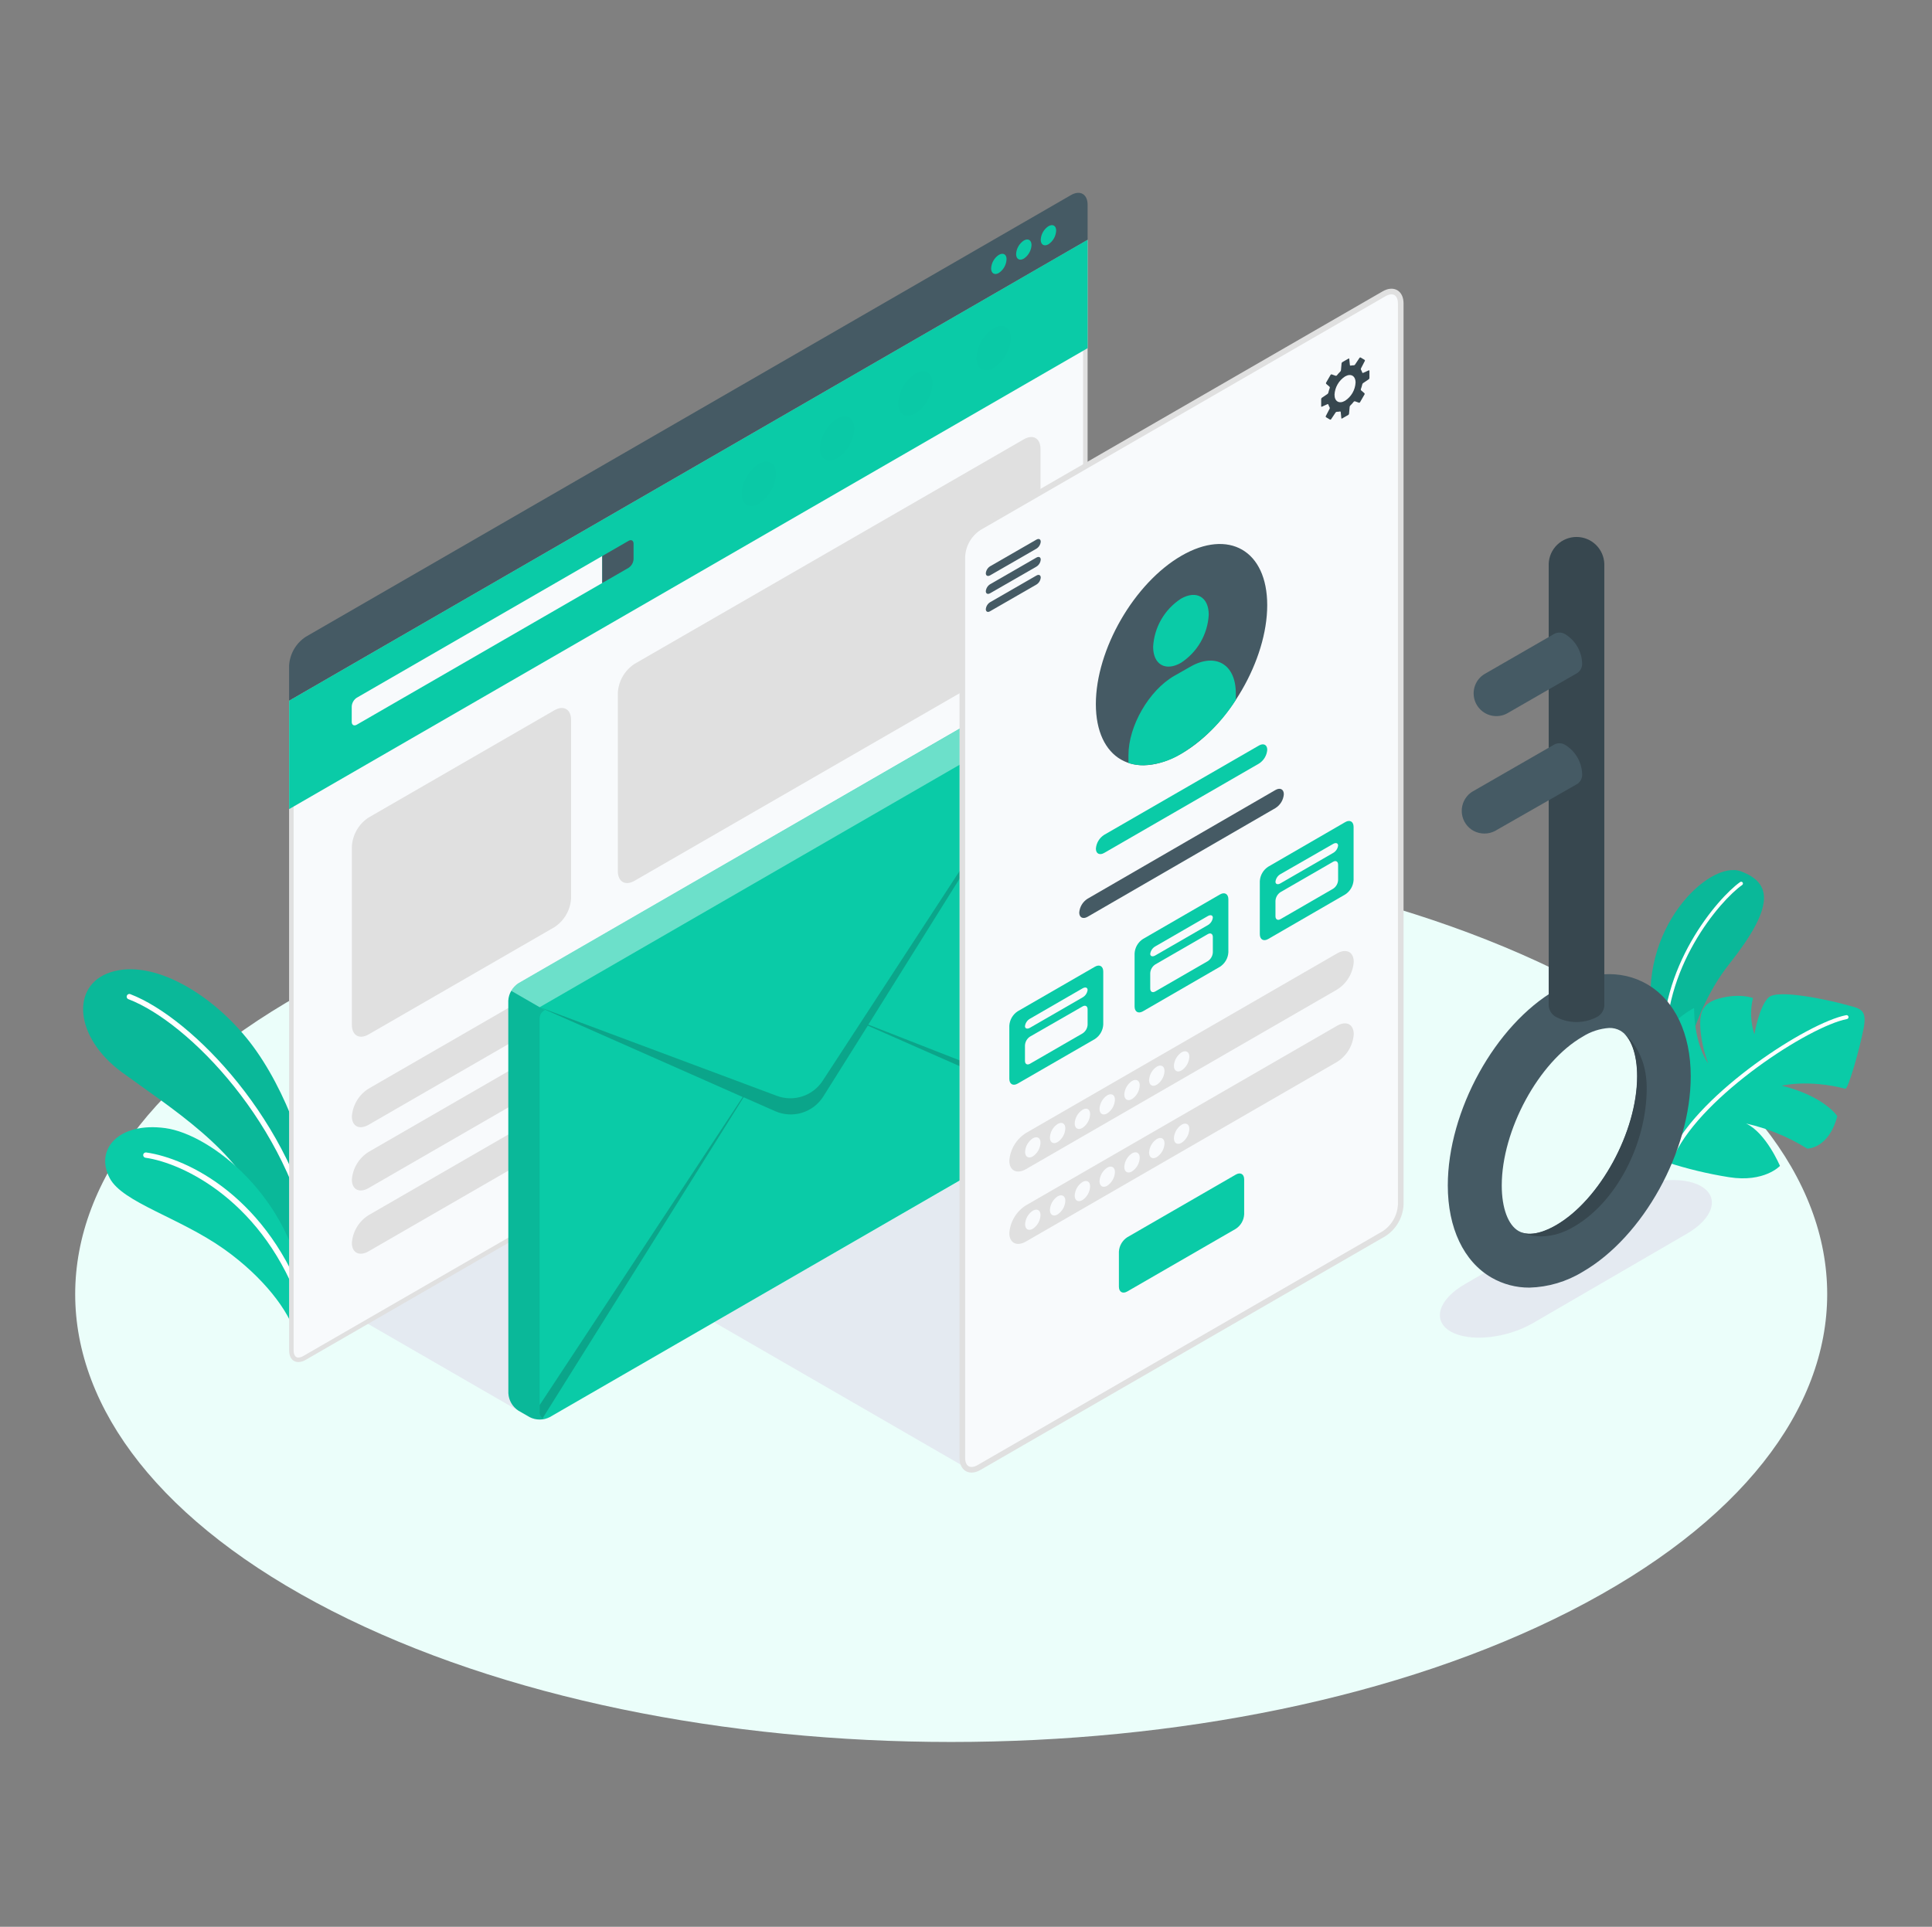 <svg width="401" height="400" viewBox="0 0 401 400" fill="none" xmlns="http://www.w3.org/2000/svg">
<rect x="0" y="0" width="401" height="400" fill="#808080" stroke="none"/>
<path d="M68.86 334.4C139.868 370.704 254.996 370.704 325.996 334.4C396.996 298.096 397.004 239.2 325.996 202.936C254.988 166.672 139.868 166.632 68.86 202.936C-2.148 239.24 -2.14 298.104 68.86 334.4Z" fill="#EBFEFA"/>
<path d="M301.084 276.408C304.98 278.656 312.628 277.88 318.164 274.68L350.1 256.128C355.644 252.928 356.972 248.512 353.076 246.256C349.18 244 341.54 244.8 335.996 248L304.076 266.568C298.532 269.744 297.196 274.16 301.084 276.408Z" fill="#E4EAF1"/>
<path d="M108.748 293.52L76.252 274.76L108.748 256V293.52Z" fill="#E4EAF1"/>
<path d="M200.596 304.744L148.22 274.488L200.604 244.288L200.596 304.744Z" fill="#E4EAF1"/>
<path d="M64.788 249.655C64.884 242.055 59.572 226.239 51.804 216.279C44.036 206.319 31.7 198.951 22.9 201.855C14.66 204.567 15.42 215.335 25.3 222.591C35.18 229.847 50.02 238.983 54.252 251.391L63.252 266.591L64.788 249.655Z" fill="#0ACBA7"/>
<path opacity="0.1" d="M64.788 249.655C64.884 242.055 59.572 226.239 51.804 216.279C44.036 206.319 31.7 198.951 22.9 201.855C14.66 204.567 15.42 215.335 25.3 222.591C35.18 229.847 50.02 238.983 54.252 251.391L63.252 266.591L64.788 249.655Z" fill="#101218"/>
<path d="M65.228 260.063C65.107 260.052 64.992 260.002 64.903 259.919C64.813 259.837 64.753 259.727 64.732 259.607C59.932 233.599 39.212 212.255 26.708 207.447C26.633 207.426 26.562 207.39 26.502 207.341C26.441 207.291 26.391 207.23 26.356 207.16C26.32 207.09 26.3 207.013 26.296 206.935C26.292 206.857 26.305 206.779 26.333 206.706C26.361 206.633 26.404 206.566 26.459 206.511C26.515 206.455 26.581 206.412 26.654 206.384C26.727 206.356 26.805 206.343 26.884 206.347C26.962 206.351 27.038 206.372 27.108 206.407C39.852 211.311 60.972 233.007 65.82 259.407C65.834 259.478 65.834 259.552 65.819 259.623C65.805 259.695 65.776 259.762 65.735 259.823C65.694 259.883 65.642 259.934 65.581 259.974C65.52 260.014 65.452 260.042 65.38 260.055L65.228 260.063Z" fill="white"/>
<path d="M61.156 276.623C59.988 272.335 54.852 265.223 46.484 259.295C37.22 252.743 25.444 249.639 22.78 244.591C19.58 238.527 24.724 232.895 34.3 234.191C43.876 235.487 60.58 248.799 63.044 268.527L61.156 276.623Z" fill="#0ACBA7"/>
<path d="M63.068 272.159C62.961 272.15 62.859 272.111 62.774 272.046C62.689 271.981 62.624 271.892 62.588 271.791C54.9 249.463 38.036 241.455 30.196 240.343C30.051 240.323 29.919 240.246 29.831 240.129C29.742 240.012 29.704 239.865 29.724 239.719C29.744 239.574 29.821 239.443 29.938 239.354C30.055 239.266 30.203 239.227 30.348 239.247C39.02 240.479 55.796 248.639 63.644 271.423C63.69 271.564 63.681 271.716 63.616 271.849C63.552 271.982 63.439 272.085 63.3 272.135C63.225 272.159 63.146 272.167 63.068 272.159Z" fill="white"/>
<path d="M348.444 228C348.444 228 349.508 212 358.948 200.08C368.388 188.16 367.812 183.28 361.3 180.88C354.788 178.48 339.7 192.84 343.028 212C346.356 231.16 348.444 228 348.444 228Z" fill="#0ACBA7"/>
<path opacity="0.1" d="M348.444 228C348.444 228 349.508 212 358.948 200.08C368.388 188.16 367.812 183.28 361.3 180.88C354.788 178.48 339.7 192.84 343.028 212C346.356 231.16 348.444 228 348.444 228Z" fill="#101218"/>
<path d="M345.556 218.863C345.462 218.864 345.371 218.829 345.301 218.765C345.231 218.701 345.188 218.613 345.18 218.519C344.084 200.871 356.54 186.391 361.18 183.111C361.219 183.083 361.264 183.062 361.311 183.051C361.358 183.04 361.407 183.038 361.455 183.046C361.503 183.054 361.549 183.072 361.589 183.099C361.63 183.125 361.665 183.159 361.692 183.199C361.749 183.28 361.771 183.38 361.755 183.477C361.738 183.575 361.684 183.662 361.604 183.719C357.028 186.919 344.804 201.135 345.892 218.471C345.897 218.569 345.863 218.664 345.799 218.737C345.735 218.81 345.645 218.855 345.548 218.863H345.556Z" fill="white"/>
<path d="M345.876 241.247C350.127 242.636 354.482 243.685 358.9 244.383C366.212 245.535 369.444 242.039 369.444 242.039C369.444 242.039 366.564 235.183 362.412 233.239C366.904 234.248 371.194 236.009 375.1 238.447C375.1 238.447 379.564 238.519 381.34 231.703C381.34 231.703 378.7 227.599 369.82 225.383C369.82 225.383 375.22 224.023 383.004 226.007C383.588 226.239 386.076 217.431 386.828 213.367C387.58 209.303 385.948 209.367 382.78 208.495C379.612 207.623 369.108 205.295 367.124 207.031C365.14 208.767 364.132 214.735 364.132 214.735C363.346 212.292 363.244 209.68 363.836 207.183C363.836 207.183 360.988 206.071 356.556 207.359C352.94 208.407 352.764 210.871 352.924 213.655C353.138 216.074 353.676 218.452 354.524 220.727C354.524 220.727 351.7 217.111 351.612 209.263C351.612 209.263 344.204 212.943 342.94 220.303C342.204 224.295 341.228 235.999 345.876 241.247Z" fill="#0ACBA7"/>
<path d="M347.268 239.824C347.346 239.823 347.422 239.802 347.489 239.761C347.555 239.72 347.609 239.661 347.644 239.592C353.54 227.328 375.484 213.08 383.34 211.552C383.393 211.542 383.444 211.522 383.49 211.493C383.535 211.463 383.574 211.425 383.605 211.38C383.635 211.336 383.657 211.285 383.667 211.232C383.678 211.179 383.679 211.125 383.668 211.072C383.645 210.965 383.581 210.871 383.49 210.809C383.399 210.748 383.288 210.725 383.18 210.744C375.18 212.304 352.892 226.744 346.9 239.232C346.853 239.331 346.847 239.444 346.883 239.547C346.919 239.65 346.994 239.735 347.092 239.784C347.148 239.808 347.208 239.822 347.268 239.824Z" fill="white"/>
<path d="M61.924 282.288C61.02 282.288 60.476 281.544 60.476 280.288V145.72L225.3 50.576V184.6C225.243 185.719 224.924 186.809 224.368 187.782C223.812 188.755 223.035 189.583 222.1 190.2L63.236 281.88C62.842 282.129 62.39 282.269 61.924 282.288Z" fill="#F8FAFC"/>
<path d="M224.804 51.384V184.6C224.737 185.638 224.431 186.646 223.911 187.547C223.391 188.447 222.67 189.215 221.804 189.792L63.004 281.472C62.681 281.681 62.308 281.802 61.924 281.824C61.036 281.824 60.94 280.744 60.94 280.288V145.992L224.804 51.384ZM225.74 49.784L60.004 145.448V280.288C60.004 281.888 60.804 282.76 61.924 282.76C62.471 282.74 63.003 282.577 63.468 282.288L222.276 190.6C223.284 189.942 224.123 189.056 224.725 188.014C225.326 186.971 225.674 185.802 225.74 184.6V49.76V49.784Z" fill="#E0E0E0"/>
<path d="M60.012 145.448V167.968L225.74 72.28V49.76L60.012 145.448Z" fill="#0ACBA7"/>
<path d="M73.004 146.648V149.848C73.004 150.504 73.476 150.776 74.044 150.448L124.996 121.032V115.432L74.044 144.848C73.743 145.047 73.492 145.313 73.312 145.625C73.131 145.937 73.026 146.288 73.004 146.648Z" fill="#F8FAFC"/>
<path d="M130.46 112.28C131.036 111.944 131.5 112.216 131.5 112.88V116.08C131.479 116.44 131.374 116.791 131.194 117.103C131.013 117.416 130.762 117.682 130.46 117.88L124.996 121.032V115.432L130.46 112.28Z" fill="#455A64"/>
<path d="M60.004 138.192C60.07 136.99 60.417 135.821 61.019 134.778C61.621 133.736 62.46 132.85 63.468 132.192L222.276 40.504C224.188 39.4 225.74 40.296 225.74 42.504V49.76L60.004 145.448V138.192Z" fill="#455A64"/>
<path d="M207.316 52.912C206.847 53.221 206.458 53.637 206.181 54.125C205.903 54.613 205.743 55.159 205.716 55.72C205.716 56.76 206.444 57.176 207.316 56.664C207.784 56.352 208.173 55.935 208.451 55.446C208.729 54.957 208.888 54.41 208.916 53.848C208.948 52.8 208.22 52.392 207.316 52.912Z" fill="#0ACBA7"/>
<path d="M212.5 49.936C212.031 50.245 211.643 50.661 211.365 51.149C211.087 51.637 210.927 52.183 210.9 52.744C210.9 53.784 211.628 54.2 212.5 53.688C212.968 53.376 213.356 52.958 213.634 52.469C213.911 51.98 214.071 51.433 214.1 50.872C214.1 49.832 213.364 49.416 212.5 49.936Z" fill="#0ACBA7"/>
<path d="M217.612 46.96C217.143 47.27 216.754 47.685 216.476 48.173C216.198 48.661 216.039 49.207 216.012 49.768C216.012 50.808 216.74 51.224 217.612 50.712C218.079 50.4 218.468 49.983 218.745 49.494C219.023 49.005 219.183 48.458 219.212 47.896C219.236 46.856 218.508 46.44 217.612 46.96Z" fill="#0ACBA7"/>
<g opacity="0.1">
<path opacity="0.1" d="M173.74 86.936C172.707 87.612 171.847 88.522 171.231 89.592C170.616 90.662 170.261 91.863 170.196 93.096C170.196 95.36 171.796 96.296 173.74 95.144C174.774 94.471 175.635 93.562 176.253 92.493C176.87 91.424 177.226 90.225 177.292 88.992C177.3 86.728 175.7 85.808 173.74 86.936Z" fill="#101218"/>
<path opacity="0.1" d="M157.5 96.32C156.465 96.993 155.604 97.901 154.987 98.97C154.37 100.039 154.014 101.239 153.948 102.472C153.948 104.736 155.548 105.672 157.5 104.528C158.533 103.852 159.392 102.942 160.008 101.871C160.624 100.801 160.979 99.601 161.044 98.368C161.044 96.104 159.46 95.2 157.5 96.32Z" fill="#101218"/>
<path opacity="0.1" d="M189.988 77.6C188.955 78.274 188.095 79.183 187.48 80.252C186.864 81.32 186.509 82.52 186.444 83.752C186.444 86.016 188.044 86.952 189.988 85.8C191.023 85.127 191.884 84.219 192.501 83.15C193.119 82.081 193.475 80.88 193.54 79.648C193.54 77.344 191.956 76.424 189.988 77.6Z" fill="#101218"/>
<path opacity="0.1" d="M206.244 68.16C205.209 68.833 204.348 69.741 203.731 70.81C203.114 71.879 202.758 73.079 202.692 74.312C202.692 76.576 204.292 77.512 206.244 76.36C207.278 75.686 208.139 74.778 208.757 73.709C209.374 72.64 209.73 71.441 209.796 70.208C209.796 67.944 208.204 67.024 206.244 68.16Z" fill="#101218"/>
</g>
<path d="M76.5 169.72L115.068 147.448C116.98 146.344 118.532 147.24 118.532 149.448V186.48C118.466 187.682 118.119 188.852 117.517 189.894C116.915 190.936 116.076 191.822 115.068 192.48L76.5 214.744C74.588 215.848 73.036 214.952 73.036 212.744V175.72C73.102 174.518 73.45 173.349 74.052 172.306C74.653 171.264 75.492 170.378 76.5 169.72Z" fill="#E0E0E0"/>
<path d="M131.7 137.824L212.5 91.2C214.412 90.088 215.964 90.984 215.964 93.2V130.224C215.898 131.426 215.55 132.596 214.949 133.638C214.347 134.68 213.508 135.566 212.5 136.224L131.7 182.848C129.788 183.952 128.236 183.056 128.236 180.848V143.824C128.302 142.622 128.649 141.453 129.251 140.41C129.853 139.368 130.692 138.482 131.7 137.824Z" fill="#E0E0E0"/>
<path d="M76.5 226L137.812 190.6C139.732 189.496 141.284 190.28 141.284 192.352C141.199 193.515 140.841 194.642 140.239 195.641C139.637 196.641 138.808 197.484 137.82 198.104L76.5 233.504C74.588 234.608 73.036 233.824 73.036 231.752C73.122 230.589 73.48 229.462 74.082 228.462C74.683 227.463 75.512 226.62 76.5 226Z" fill="#E0E0E0"/>
<path d="M76.5 239.136L137.812 203.736C139.732 202.632 141.284 203.416 141.284 205.488C141.199 206.651 140.841 207.778 140.239 208.777C139.637 209.776 138.808 210.62 137.82 211.24L76.5 246.64C74.588 247.744 73.036 246.96 73.036 244.888C73.122 243.724 73.48 242.597 74.082 241.598C74.683 240.599 75.512 239.755 76.5 239.136Z" fill="#E0E0E0"/>
<path d="M76.5 252.264L137.812 216.864C139.732 215.76 141.284 216.544 141.284 218.616C141.199 219.779 140.841 220.906 140.239 221.905C139.637 222.904 138.808 223.748 137.82 224.368L76.5 259.768C74.588 260.872 73.036 260.088 73.036 258.016C73.122 256.852 73.48 255.725 74.082 254.726C74.683 253.727 75.512 252.883 76.5 252.264Z" fill="#E0E0E0"/>
<path d="M105.5 207.736C105.541 207.015 105.75 206.314 106.112 205.689C106.473 205.063 106.976 204.532 107.58 204.136L213.908 142.752C214.552 142.425 215.265 142.254 215.988 142.254C216.711 142.254 217.424 142.425 218.068 142.752L220.412 144.104C221.016 144.499 221.518 145.031 221.878 145.656C222.238 146.282 222.446 146.983 222.484 147.704V229.208C222.445 229.928 222.237 230.629 221.877 231.255C221.517 231.88 221.015 232.412 220.412 232.808L114.1 294.192C113.456 294.519 112.743 294.69 112.02 294.69C111.297 294.69 110.584 294.519 109.94 294.192L107.596 292.84C106.991 292.445 106.488 291.913 106.127 291.288C105.766 290.663 105.556 289.961 105.516 289.24L105.5 207.736Z" fill="#0ACBA7"/>
<path opacity="0.4" d="M106.1 205.688L112.004 209.096L221.868 145.656C221.517 145.023 221.014 144.487 220.404 144.096L218.1 142.752C217.458 142.425 216.748 142.254 216.028 142.254C215.308 142.254 214.598 142.425 213.956 142.752L107.58 204.136C106.964 204.52 106.455 205.054 106.1 205.688Z" fill="white"/>
<path opacity="0.1" d="M105.5 207.736V289.24C105.54 289.961 105.75 290.662 106.111 291.287C106.472 291.913 106.975 292.444 107.58 292.84L109.924 294.192C110.104 294.296 110.294 294.382 110.492 294.448C110.77 294.541 111.057 294.608 111.348 294.648C111.895 294.715 112.448 294.693 112.988 294.584C113.126 294.558 113.263 294.524 113.396 294.48L113.644 294.384C113.486 294.452 113.316 294.487 113.144 294.487C112.972 294.487 112.802 294.452 112.644 294.384C112.423 294.236 112.246 294.03 112.135 293.789C112.023 293.547 111.981 293.28 112.012 293.016V211.496C111.991 211.125 112.083 210.757 112.276 210.44C112.469 210.122 112.753 209.871 113.092 209.72L112.012 209.096L106.1 205.688C105.729 206.308 105.523 207.013 105.5 207.736Z" fill="#101218"/>
<path opacity="0.2" d="M112.012 209.096L161.252 227.496C162.955 228.13 164.823 228.166 166.549 227.598C168.275 227.029 169.756 225.89 170.748 224.368L178.652 212.256L222.268 145.432L180.228 212.712L222.484 229.248C222.449 229.982 222.226 230.696 221.836 231.32L180.116 212.92L170.9 227.6C169.879 229.231 168.304 230.439 166.465 231.003C164.625 231.567 162.644 231.45 160.884 230.672L154.34 227.784L112.644 294.4C112.423 294.252 112.246 294.046 112.135 293.805C112.023 293.563 111.981 293.296 112.012 293.032V291.68L154.156 227.736L112.012 209.096Z" fill="#101218"/>
<path d="M199.74 115.528V302.648C199.74 304.856 201.292 305.752 203.204 304.648L287.268 256.112C288.276 255.454 289.115 254.568 289.717 253.526C290.319 252.484 290.667 251.314 290.732 250.112V62.992C290.732 60.784 289.18 59.888 287.268 60.992L203.204 109.528C202.195 110.185 201.356 111.071 200.754 112.113C200.152 113.156 199.805 114.326 199.74 115.528Z" fill="#F8FAFC" stroke="#E0E0E0" stroke-width="1.17" stroke-miterlimit="10"/>
<path d="M204.612 119.009C204.639 118.712 204.735 118.426 204.892 118.174C205.049 117.921 205.263 117.708 205.516 117.553L215.116 112.025C215.612 111.737 216.012 111.929 216.012 112.449C215.987 112.744 215.892 113.03 215.737 113.283C215.581 113.536 215.369 113.749 215.116 113.905L205.516 119.433C205.02 119.721 204.612 119.529 204.612 119.009Z" fill="#455A64"/>
<path d="M204.612 122.736C204.639 122.44 204.734 122.154 204.891 121.901C205.048 121.648 205.262 121.436 205.516 121.28L215.116 115.752C215.612 115.464 216.012 115.656 216.012 116.168C215.988 116.466 215.894 116.753 215.739 117.007C215.583 117.261 215.37 117.476 215.116 117.632L205.516 123.152C205.02 123.44 204.612 123.256 204.612 122.736Z" fill="#455A64"/>
<path d="M204.612 126.465C204.639 126.168 204.734 125.882 204.891 125.629C205.048 125.376 205.262 125.164 205.516 125.009L215.116 119.481C215.612 119.193 216.012 119.377 216.012 119.897C215.988 120.193 215.894 120.479 215.739 120.732C215.583 120.985 215.37 121.198 215.116 121.353L205.516 126.881C205.02 127.201 204.612 126.985 204.612 126.465Z" fill="#455A64"/>
<path d="M284.236 78.48V76.984C284.237 76.966 284.233 76.948 284.224 76.932C284.216 76.916 284.203 76.902 284.188 76.893C284.172 76.883 284.155 76.877 284.137 76.877C284.118 76.876 284.1 76.88 284.084 76.888L282.932 77.408C282.914 77.417 282.894 77.422 282.874 77.422C282.854 77.423 282.834 77.418 282.815 77.41C282.797 77.402 282.781 77.389 282.768 77.374C282.755 77.358 282.745 77.34 282.74 77.32C282.679 77.121 282.593 76.93 282.484 76.752C282.462 76.709 282.451 76.661 282.451 76.612C282.451 76.564 282.462 76.516 282.484 76.472L283.284 74.92C283.304 74.881 283.307 74.836 283.294 74.794C283.281 74.752 283.251 74.717 283.212 74.696L282.412 74.216C282.374 74.197 282.331 74.192 282.29 74.203C282.249 74.213 282.213 74.238 282.188 74.272L281.228 75.712C281.2 75.751 281.162 75.782 281.119 75.803C281.076 75.824 281.028 75.834 280.98 75.832C280.771 75.831 280.561 75.852 280.356 75.896C280.337 75.903 280.316 75.904 280.296 75.901C280.276 75.898 280.256 75.89 280.239 75.879C280.222 75.867 280.208 75.852 280.198 75.834C280.188 75.817 280.182 75.797 280.18 75.776L280.052 74.52C280.052 74.432 279.972 74.392 279.9 74.44L278.604 75.184C278.563 75.211 278.529 75.247 278.502 75.288C278.476 75.329 278.459 75.376 278.452 75.424L278.324 76.864C278.307 76.967 278.26 77.061 278.188 77.136C277.929 77.385 277.688 77.652 277.468 77.936C277.437 77.972 277.397 77.998 277.351 78.011C277.306 78.024 277.257 78.023 277.212 78.008L276.412 77.72C276.369 77.707 276.323 77.708 276.281 77.724C276.239 77.74 276.203 77.77 276.18 77.808L275.228 79.456C275.209 79.496 275.202 79.54 275.21 79.583C275.217 79.626 275.237 79.666 275.268 79.696L275.94 80.272C275.973 80.305 275.997 80.346 276.008 80.391C276.019 80.437 276.018 80.484 276.004 80.528C275.881 80.857 275.779 81.194 275.7 81.536C275.673 81.633 275.618 81.72 275.54 81.784L274.356 82.584C274.317 82.615 274.284 82.654 274.261 82.698C274.237 82.742 274.223 82.79 274.22 82.84V84.328C274.216 84.347 274.218 84.367 274.226 84.385C274.234 84.403 274.246 84.419 274.263 84.429C274.28 84.439 274.299 84.445 274.318 84.444C274.338 84.443 274.357 84.436 274.372 84.424L275.524 83.904C275.543 83.897 275.563 83.894 275.584 83.894C275.604 83.895 275.624 83.9 275.642 83.909C275.66 83.918 275.676 83.931 275.689 83.947C275.702 83.963 275.711 83.981 275.716 84C275.777 84.2 275.863 84.391 275.972 84.568C275.994 84.612 276.005 84.66 276.005 84.708C276.005 84.757 275.994 84.805 275.972 84.848L275.172 86.392C275.154 86.433 275.151 86.479 275.165 86.522C275.178 86.565 275.206 86.601 275.244 86.624L276.044 87.104C276.082 87.124 276.126 87.129 276.167 87.118C276.208 87.108 276.244 87.083 276.268 87.048L277.228 85.608C277.257 85.57 277.294 85.539 277.337 85.518C277.381 85.497 277.428 85.487 277.476 85.488C277.686 85.49 277.895 85.469 278.1 85.424C278.12 85.418 278.141 85.417 278.161 85.42C278.181 85.423 278.2 85.43 278.217 85.442C278.234 85.453 278.248 85.469 278.258 85.486C278.269 85.504 278.275 85.524 278.276 85.544L278.404 86.8C278.404 86.888 278.476 86.928 278.556 86.88L279.852 86.136C279.893 86.108 279.928 86.071 279.954 86.028C279.98 85.985 279.997 85.938 280.004 85.888L280.132 84.448C280.148 84.348 280.196 84.255 280.268 84.184C280.528 83.936 280.769 83.669 280.988 83.384C281.019 83.349 281.06 83.323 281.105 83.31C281.151 83.297 281.199 83.298 281.244 83.312L282.044 83.6C282.087 83.614 282.133 83.613 282.176 83.597C282.218 83.581 282.253 83.551 282.276 83.512L283.228 81.864C283.249 81.823 283.255 81.777 283.246 81.732C283.238 81.687 283.214 81.647 283.18 81.616L282.516 81.048C282.483 81.016 282.46 80.974 282.449 80.929C282.437 80.884 282.439 80.837 282.452 80.792C282.576 80.463 282.677 80.127 282.756 79.784C282.779 79.686 282.835 79.598 282.916 79.536L284.1 78.736C284.139 78.705 284.171 78.666 284.195 78.622C284.218 78.578 284.232 78.53 284.236 78.48ZM279.172 83.2C277.964 83.904 276.988 83.336 276.988 81.944C277.026 81.184 277.243 80.444 277.623 79.785C278.003 79.126 278.534 78.566 279.172 78.152C280.38 77.456 281.356 78.024 281.356 79.416C281.318 80.175 281.099 80.913 280.72 81.571C280.34 82.229 279.81 82.787 279.172 83.2Z" fill="#37474F"/>
<path d="M245.236 115.36C255.06 109.688 263.02 114.288 263.02 125.632C263.02 136.976 255.06 150.76 245.236 156.432C235.412 162.104 227.452 157.504 227.452 146.168C227.452 134.832 235.412 121.032 245.236 115.36Z" fill="#455A64"/>
<path d="M245.116 124.288C248.316 122.448 250.884 123.936 250.884 127.616C250.775 129.616 250.195 131.562 249.193 133.297C248.191 135.032 246.794 136.506 245.116 137.6C241.916 139.44 239.34 137.952 239.34 134.272C239.45 132.271 240.031 130.324 241.034 128.589C242.038 126.854 243.436 125.381 245.116 124.288Z" fill="#0ACBA7"/>
<path d="M256.5 143.904C256.5 137.864 252.252 135.408 247.02 138.432L243.7 140.32C238.468 143.344 234.22 150.72 234.22 156.744V158.4C235.208 158.716 236.239 158.875 237.276 158.872C240.083 158.777 242.816 157.949 245.204 156.472C249.774 153.665 253.638 149.847 256.5 145.312V143.904Z" fill="#0ACBA7"/>
<path d="M229.188 173.305L261.3 154.769C262.252 154.217 263.028 154.609 263.028 155.649C262.985 156.229 262.806 156.791 262.506 157.29C262.206 157.789 261.793 158.21 261.3 158.521L229.196 177.057C228.236 177.617 227.46 177.217 227.46 176.185C227.502 175.603 227.68 175.038 227.98 174.538C228.28 174.038 228.694 173.615 229.188 173.305Z" fill="#0ACBA7"/>
<path d="M225.74 186.568L264.732 164C265.692 163.448 266.468 163.84 266.468 164.88C266.425 165.461 266.245 166.024 265.943 166.523C265.642 167.022 265.227 167.443 264.732 167.752L225.74 190.32C224.78 190.872 224.004 190.48 224.004 189.44C224.048 188.859 224.228 188.296 224.529 187.797C224.831 187.298 225.246 186.877 225.74 186.568Z" fill="#455A64"/>
<path d="M265.772 182.192L276.692 175.888C277.268 175.56 277.732 175.712 277.732 176.232C277.689 176.551 277.573 176.855 277.392 177.122C277.212 177.388 276.972 177.609 276.692 177.768L265.772 184.072C265.204 184.4 264.732 184.248 264.732 183.736C264.776 183.416 264.893 183.111 265.073 182.843C265.253 182.575 265.493 182.353 265.772 182.192Z" fill="#37474F"/>
<path d="M211.22 209.944L227.26 200.688C228.212 200.136 228.988 200.584 228.988 201.688V212.696C228.955 213.297 228.782 213.881 228.481 214.402C228.181 214.923 227.763 215.367 227.26 215.696L211.22 224.952C210.268 225.504 209.492 225.056 209.492 223.952V212.944C209.525 212.344 209.699 211.76 209.999 211.239C210.299 210.718 210.717 210.274 211.22 209.944Z" fill="#0ACBA7"/>
<path d="M213.78 211.48L224.7 205.176C225.276 204.848 225.74 205 225.74 205.512C225.698 205.832 225.582 206.139 225.402 206.406C225.221 206.674 224.981 206.897 224.7 207.056L213.78 213.36C213.204 213.688 212.74 213.536 212.74 213.024C212.782 212.704 212.898 212.398 213.079 212.13C213.259 211.862 213.499 211.64 213.78 211.48Z" fill="#F8FAFC"/>
<path d="M212.74 217.032V220.232C212.74 220.896 213.204 221.16 213.78 220.832L224.7 214.528C225.003 214.331 225.255 214.065 225.436 213.752C225.616 213.439 225.721 213.088 225.74 212.728V209.528C225.74 208.864 225.276 208.6 224.7 208.928L213.78 215.2C213.474 215.401 213.22 215.672 213.039 215.99C212.859 216.309 212.756 216.666 212.74 217.032Z" fill="#F8FAFC"/>
<path d="M237.22 194.937L253.22 185.681C254.18 185.129 254.956 185.577 254.956 186.681V197.689C254.924 198.29 254.749 198.875 254.448 199.397C254.146 199.918 253.725 200.361 253.22 200.689L237.22 209.945C236.26 210.497 235.492 210.049 235.492 208.945V197.937C235.523 197.336 235.696 196.751 235.996 196.229C236.297 195.708 236.716 195.265 237.22 194.937Z" fill="#0ACBA7"/>
<path d="M239.78 196.472L250.7 190.168C251.268 189.84 251.732 189.992 251.732 190.504C251.69 190.824 251.575 191.129 251.396 191.396C251.217 191.664 250.979 191.887 250.7 192.048L239.78 198.352C239.204 198.68 238.74 198.528 238.74 198.008C238.784 197.689 238.9 197.385 239.08 197.118C239.261 196.852 239.5 196.631 239.78 196.472Z" fill="#F8FAFC"/>
<path d="M238.74 202.024V205.224C238.74 205.888 239.204 206.152 239.78 205.824L250.7 199.52C251.001 199.321 251.25 199.055 251.429 198.742C251.609 198.43 251.712 198.08 251.732 197.72V194.52C251.732 193.856 251.26 193.592 250.692 193.92L239.772 200.224C239.471 200.422 239.221 200.688 239.041 201.001C238.862 201.313 238.759 201.664 238.74 202.024Z" fill="#F8FAFC"/>
<path d="M263.22 179.928L279.22 170.664C280.172 170.112 280.948 170.56 280.948 171.664V182.68C280.915 183.28 280.742 183.865 280.442 184.386C280.142 184.907 279.723 185.35 279.22 185.68L263.22 194.936C262.26 195.488 261.484 195.04 261.484 193.936V182.928C261.517 182.327 261.691 181.741 261.993 181.22C262.295 180.699 262.715 180.256 263.22 179.928Z" fill="#0ACBA7"/>
<path d="M265.772 181.464L276.692 175.2C277.268 174.864 277.732 175.016 277.732 175.536C277.691 175.856 277.575 176.161 277.395 176.428C277.214 176.694 276.974 176.915 276.692 177.072L265.772 183.376C265.204 183.712 264.732 183.56 264.732 183.04C264.77 182.714 264.883 182.402 265.064 182.128C265.245 181.854 265.487 181.627 265.772 181.464Z" fill="#F8FAFC"/>
<path d="M264.732 187.016V190.216C264.732 190.872 265.204 191.144 265.772 190.816L276.692 184.504C276.996 184.307 277.248 184.042 277.429 183.729C277.609 183.416 277.714 183.065 277.732 182.704V179.504C277.732 178.84 277.268 178.568 276.692 178.904L265.772 185.208C265.469 185.406 265.217 185.673 265.036 185.988C264.855 186.302 264.751 186.654 264.732 187.016Z" fill="#F8FAFC"/>
<path d="M212.956 235.2L277.516 197.928C279.436 196.824 280.98 197.608 280.98 199.68C280.897 200.844 280.539 201.971 279.937 202.971C279.335 203.971 278.506 204.814 277.516 205.432L212.956 242.704C211.044 243.808 209.492 243.024 209.492 240.952C209.578 239.789 209.936 238.662 210.538 237.663C211.139 236.663 211.968 235.82 212.956 235.2Z" fill="#E0E0E0"/>
<path d="M212.956 250.217L277.516 212.945C279.436 211.841 280.98 212.625 280.98 214.697C280.897 215.86 280.539 216.988 279.937 217.988C279.335 218.987 278.506 219.83 277.516 220.449L212.956 257.729C211.044 258.833 209.492 258.049 209.492 255.969C209.578 254.805 209.936 253.678 210.538 252.679C211.139 251.68 211.968 250.836 212.956 250.217Z" fill="#E0E0E0"/>
<path d="M233.972 256.848L256.5 243.84C257.46 243.288 258.236 243.736 258.236 244.84V252.096C258.204 252.697 258.029 253.283 257.728 253.804C257.426 254.325 257.006 254.768 256.5 255.096L233.972 268.104C233.012 268.656 232.236 268.208 232.236 267.104V259.848C232.269 259.246 232.443 258.661 232.745 258.14C233.047 257.619 233.467 257.176 233.972 256.848Z" fill="#0ACBA7"/>
<path d="M214.364 236.312C213.896 236.624 213.507 237.041 213.229 237.53C212.951 238.019 212.792 238.566 212.764 239.128C212.764 240.16 213.492 240.584 214.364 240.064C214.833 239.753 215.222 239.336 215.5 238.847C215.777 238.358 215.937 237.81 215.964 237.248C215.988 236.216 215.26 235.792 214.364 236.312Z" fill="#F8FAFC"/>
<path d="M219.516 233.336C219.047 233.646 218.657 234.063 218.379 234.552C218.101 235.042 217.942 235.59 217.916 236.152C217.916 237.184 218.636 237.608 219.516 237.088C219.985 236.777 220.374 236.36 220.651 235.87C220.929 235.381 221.088 234.834 221.116 234.272C221.14 233.24 220.412 232.8 219.516 233.336Z" fill="#F8FAFC"/>
<path d="M224.66 230.4C224.191 230.711 223.803 231.128 223.525 231.617C223.247 232.106 223.088 232.654 223.06 233.216C223.06 234.248 223.788 234.672 224.66 234.152C225.129 233.84 225.518 233.423 225.795 232.934C226.073 232.445 226.233 231.898 226.26 231.336C226.284 230.264 225.556 229.84 224.66 230.4Z" fill="#F8FAFC"/>
<path d="M229.812 227.385C229.343 227.695 228.954 228.112 228.676 228.601C228.398 229.091 228.239 229.638 228.212 230.201C228.212 231.233 228.94 231.657 229.812 231.137C230.281 230.825 230.67 230.408 230.948 229.919C231.226 229.43 231.385 228.882 231.412 228.321C231.436 227.289 230.708 226.865 229.812 227.385Z" fill="#F8FAFC"/>
<path d="M234.956 224.408C234.488 224.719 234.099 225.136 233.821 225.625C233.543 226.115 233.384 226.662 233.356 227.224C233.356 228.256 234.084 228.68 234.956 228.16C235.425 227.849 235.814 227.432 236.092 226.943C236.37 226.453 236.529 225.906 236.556 225.344C236.58 224.312 235.852 223.888 234.956 224.408Z" fill="#F8FAFC"/>
<path d="M240.1 221.432C239.631 221.744 239.243 222.161 238.965 222.65C238.687 223.139 238.528 223.686 238.5 224.248C238.5 225.28 239.228 225.704 240.1 225.184C240.569 224.874 240.959 224.457 241.237 223.968C241.515 223.479 241.674 222.931 241.7 222.368C241.724 221.336 241.004 220.912 240.1 221.432Z" fill="#F8FAFC"/>
<path d="M245.252 218.457C244.784 218.768 244.395 219.185 244.117 219.674C243.839 220.163 243.68 220.711 243.652 221.273C243.652 222.305 244.38 222.729 245.252 222.209C245.721 221.897 246.11 221.48 246.388 220.991C246.666 220.502 246.825 219.954 246.852 219.393C246.9 218.401 246.148 217.937 245.252 218.457Z" fill="#F8FAFC"/>
<path d="M214.364 251.336C213.896 251.648 213.508 252.065 213.23 252.554C212.953 253.043 212.793 253.59 212.764 254.152C212.764 255.192 213.492 255.608 214.364 255.088C214.833 254.778 215.222 254.363 215.499 253.875C215.777 253.387 215.937 252.841 215.964 252.28C215.988 251.24 215.26 250.824 214.364 251.336Z" fill="#F8FAFC"/>
<path d="M219.516 248.36C219.047 248.671 218.658 249.088 218.38 249.577C218.102 250.066 217.943 250.614 217.916 251.176C217.916 252.216 218.636 252.632 219.516 252.112C219.984 251.803 220.373 251.387 220.651 250.899C220.929 250.412 221.088 249.865 221.116 249.304C221.14 248.264 220.412 247.848 219.516 248.36Z" fill="#F8FAFC"/>
<path d="M224.66 245.384C224.192 245.697 223.804 246.114 223.526 246.603C223.249 247.092 223.089 247.639 223.06 248.2C223.06 249.24 223.788 249.656 224.66 249.136C225.128 248.827 225.517 248.411 225.795 247.923C226.073 247.436 226.233 246.889 226.26 246.328C226.284 245.288 225.556 244.864 224.66 245.384Z" fill="#F8FAFC"/>
<path d="M229.812 242.4C229.344 242.711 228.955 243.128 228.677 243.617C228.399 244.106 228.24 244.654 228.212 245.216C228.212 246.256 228.94 246.672 229.812 246.152C230.281 245.842 230.67 245.427 230.948 244.939C231.226 244.451 231.385 243.905 231.412 243.344C231.436 242.312 230.708 241.888 229.812 242.4Z" fill="#F8FAFC"/>
<path d="M234.956 239.432C234.488 239.743 234.099 240.161 233.821 240.65C233.543 241.139 233.384 241.686 233.356 242.248C233.356 243.288 234.084 243.704 234.956 243.184C235.425 242.875 235.814 242.459 236.092 241.971C236.37 241.483 236.529 240.937 236.556 240.376C236.58 239.336 235.852 238.912 234.956 239.432Z" fill="#F8FAFC"/>
<path d="M240.1 236.456C239.631 236.767 239.243 237.184 238.965 237.673C238.687 238.162 238.528 238.71 238.5 239.272C238.5 240.312 239.228 240.728 240.1 240.208C240.57 239.898 240.961 239.482 241.239 238.992C241.517 238.503 241.675 237.954 241.7 237.392C241.724 236.36 241.004 235.936 240.1 236.456Z" fill="#F8FAFC"/>
<path d="M245.252 233.48C244.784 233.792 244.395 234.209 244.117 234.698C243.839 235.187 243.68 235.734 243.652 236.296C243.652 237.336 244.38 237.752 245.252 237.232C245.721 236.921 246.111 236.504 246.389 236.015C246.667 235.526 246.825 234.978 246.852 234.416C246.9 233.384 246.148 232.96 245.252 233.48Z" fill="#F8FAFC"/>
<path d="M317.452 267.304C314.687 267.323 311.967 266.605 309.572 265.224C303.804 261.888 300.5 254.928 300.5 246.104C300.5 230.6 310.356 212.768 322.9 205.504C329.676 201.592 336.404 201.168 341.852 204.312C347.612 207.64 350.924 214.608 350.924 223.424C350.924 238.928 341.068 256.768 328.484 264.032C325.156 266.068 321.352 267.197 317.452 267.304ZM333.98 213.4C332.033 213.538 330.15 214.156 328.5 215.2C319.38 220.44 311.7 234.608 311.7 246.104C311.7 250.76 313.004 254.296 315.188 255.552C317.676 256.992 321.14 255.424 322.972 254.36C332.116 249.088 339.828 234.92 339.828 223.424C339.828 218.768 338.524 215.24 336.34 213.976C335.62 213.574 334.804 213.374 333.98 213.4Z" fill="#455A64"/>
<path d="M341.788 225.904C341.788 217.192 336.3 213.976 336.3 213.976C338.484 215.24 339.788 218.776 339.788 223.424C339.788 234.92 332.076 249.088 322.932 254.36C321.1 255.424 317.644 256.992 315.148 255.552C315.148 255.552 319.78 258.432 326.18 254.936C335.444 249.888 341.788 237.4 341.788 225.904Z" fill="#37474F"/>
<path d="M332.988 117.032C332.932 115.538 332.3 114.124 331.223 113.087C330.147 112.05 328.711 111.471 327.216 111.471C325.721 111.471 324.285 112.05 323.208 113.087C322.132 114.124 321.499 115.538 321.444 117.032V208.8C321.485 209.314 321.663 209.808 321.96 210.23C322.257 210.652 322.662 210.987 323.132 211.2C324.397 211.839 325.794 212.172 327.212 212.172C328.629 212.172 330.027 211.839 331.292 211.2C331.764 210.989 332.171 210.655 332.469 210.232C332.767 209.81 332.947 209.315 332.988 208.8V117.048V117.032Z" fill="#37474F"/>
<path d="M328.38 137.544C328.317 136.387 327.982 135.261 327.402 134.257C326.823 133.254 326.015 132.401 325.044 131.768C324.701 131.517 324.296 131.365 323.873 131.328C323.45 131.291 323.025 131.372 322.644 131.56L308.42 139.76L308.076 139.96C308.024 139.981 307.975 140.011 307.932 140.048C307.69 140.212 307.462 140.396 307.252 140.6C306.45 141.4 305.962 142.461 305.877 143.591C305.793 144.72 306.117 145.843 306.792 146.753C307.466 147.663 308.445 148.3 309.551 148.548C310.656 148.796 311.813 148.639 312.812 148.104L313.084 147.944L327.412 139.696C327.749 139.455 328.016 139.129 328.187 138.751C328.357 138.373 328.423 137.956 328.38 137.544Z" fill="#455A64"/>
<path d="M328.38 160.52C328.315 159.364 327.98 158.24 327.4 157.238C326.821 156.236 326.014 155.384 325.044 154.752C324.703 154.498 324.298 154.343 323.874 154.305C323.451 154.267 323.025 154.347 322.644 154.536L305.956 164.136L305.612 164.336C305.56 164.359 305.512 164.388 305.468 164.424C305.224 164.586 304.996 164.771 304.788 164.976C304.267 165.495 303.874 166.128 303.64 166.825C303.406 167.522 303.337 168.264 303.44 168.992C303.542 169.72 303.813 170.414 304.23 171.02C304.647 171.625 305.2 172.125 305.844 172.48C306.539 172.849 307.313 173.041 308.1 173.04C308.884 173.044 309.657 172.851 310.348 172.48C310.444 172.432 310.532 172.368 310.62 172.32L327.42 162.72C327.763 162.474 328.034 162.139 328.203 161.752C328.372 161.365 328.433 160.939 328.38 160.52Z" fill="#455A64"/>
</svg>
